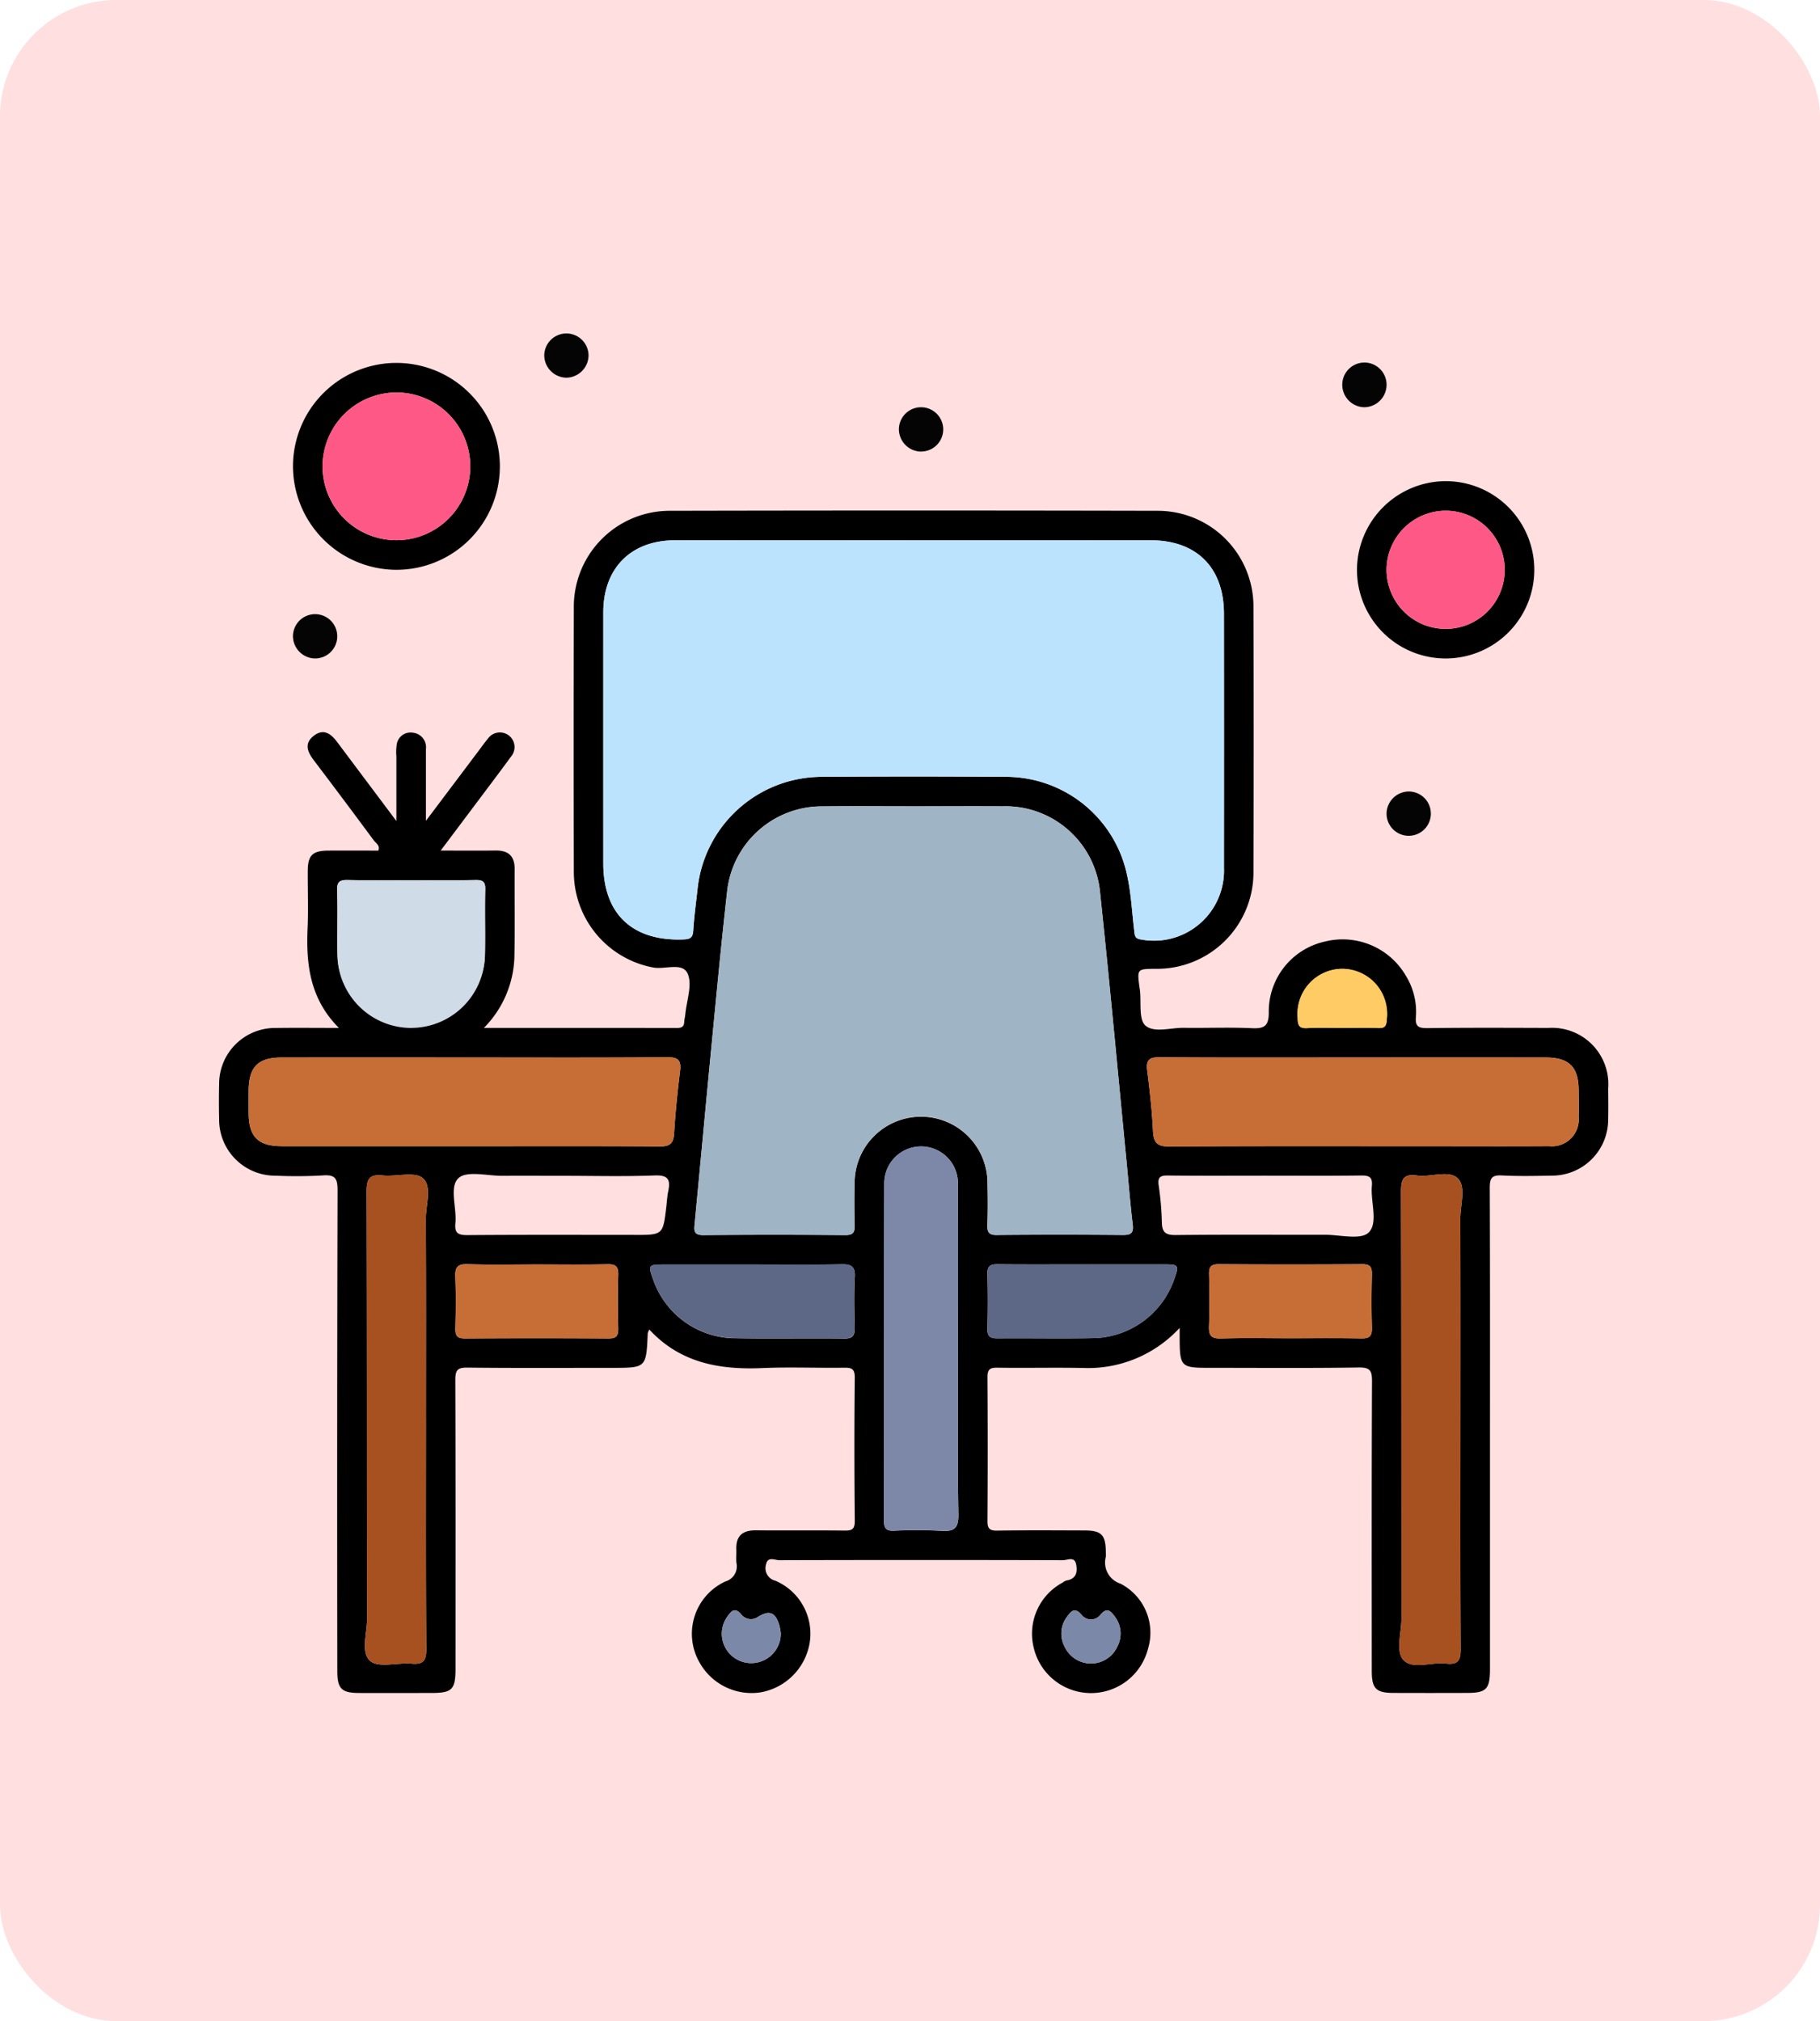 <svg xmlns="http://www.w3.org/2000/svg" xmlns:xlink="http://www.w3.org/1999/xlink" width="172" height="191" viewBox="0 0 172 191">
  <defs>
    <clipPath id="clip-path">
      <rect id="Rectángulo_338997" data-name="Rectángulo 338997" width="131.302" height="128.501" fill="none"/>
    </clipPath>
  </defs>
  <g id="Grupo_984141" data-name="Grupo 984141" transform="translate(-8826 8319)">
    <rect id="Rectángulo_338976" data-name="Rectángulo 338976" width="172" height="191" rx="11" transform="translate(8826 -8319)" fill="#ffdfe0"/>
    <g id="Grupo_984140" data-name="Grupo 984140" transform="translate(8846.69 -8287.495)">
      <g id="Grupo_984139" data-name="Grupo 984139" clip-path="url(#clip-path)">
        <path id="Trazado_212388" data-name="Trazado 212388" d="M131.294,73.554a5.321,5.321,0,0,0-5.648-5.7c-3.817-.012-7.634-.03-11.45.019-.847.011-1.152-.175-1.075-1.062a6.488,6.488,0,0,0-.939-3.869,6.915,6.915,0,0,0-7.649-3.254,6.771,6.771,0,0,0-5.317,6.649c.014,1.313-.381,1.6-1.6,1.543-2.136-.1-4.281-.006-6.422-.036-1.248-.018-2.829.505-3.64-.219-.649-.579-.378-2.19-.516-3.343-.011-.093-.032-.184-.043-.276-.222-1.722-.222-1.722,1.479-1.741A9.11,9.11,0,0,0,97.768,53q.041-12.428,0-24.857a9.046,9.046,0,0,0-9.107-9.159q-22.971-.05-45.943,0a9.064,9.064,0,0,0-9.177,9.231q-.04,12.428,0,24.857a9.186,9.186,0,0,0,7.415,9.054c1.156.264,2.85-.538,3.347.61.455,1.05-.108,2.542-.227,3.839-.021.232-.089.46-.1.691-.012.488-.273.6-.718.594-5.989-.011-11.979-.007-18.219-.007a9.941,9.941,0,0,0,2.882-6.625c.057-2.791.008-5.586.026-8.378.007-1.229-.58-1.778-1.8-1.761-1.649.022-3.3.005-5.191.005,1.019-1.357,1.878-2.5,2.734-3.641,1.311-1.749,2.632-3.491,3.924-5.253a1.384,1.384,0,1,0-2.2-1.675c-.3.353-.567.737-.847,1.108l-5.005,6.65c0-2.517,0-4.645,0-6.774A1.387,1.387,0,0,0,18.3,39.949,1.314,1.314,0,0,0,16.8,41.1a4.867,4.867,0,0,0-.029,1.114c0,1.917,0,3.834,0,6.088-2.023-2.7-3.807-5.076-5.588-7.455-.585-.783-1.279-1.333-2.219-.6-.923.714-.608,1.511-.006,2.3q2.865,3.779,5.685,7.593c.2.264.608.465.423.957-1.581,0-3.162-.009-4.744,0-1.471.011-1.915.443-1.926,1.892-.013,1.815.062,3.633-.018,5.445-.148,3.418.216,6.664,2.96,9.42-2.187,0-4.081-.023-5.974.005A5.287,5.287,0,0,0,.019,73.152c-.026,1.116-.024,2.234,0,3.351a5.3,5.3,0,0,0,5.327,5.314,43.782,43.782,0,0,0,4.466-.024c1.218-.1,1.406.337,1.4,1.453q-.06,22.693-.025,45.384c0,1.658.4,2.066,2.03,2.071,2.281.008,4.561,0,6.842,0,2,0,2.3-.311,2.3-2.367,0-9.077.014-18.154-.019-27.23,0-.9.2-1.161,1.131-1.151,4.561.051,9.123.023,13.685.023,3.228,0,3.227,0,3.369-3.261a1.593,1.593,0,0,1,.15-.36c2.92,3.159,6.637,3.818,10.675,3.643,2.556-.111,5.12,0,7.679-.034.709-.011,1.07.05,1.061.934-.049,4.514-.042,9.031,0,13.545.006.757-.234.921-.941.912-2.792-.037-5.586.006-8.378-.025-1.277-.014-1.924.514-1.874,1.822.016.419-.031.841.01,1.256a1.485,1.485,0,0,1-1.046,1.756,5.445,5.445,0,0,0-2.43,7.675,5.629,5.629,0,0,0,5.778,2.8,5.7,5.7,0,0,0,4.635-4.782,5.445,5.445,0,0,0-3.253-5.761,1.217,1.217,0,0,1-.88-1.561c.158-.769.835-.379,1.25-.381q13.406-.038,26.811,0c.409,0,1.082-.4,1.239.395.147.748,0,1.376-.916,1.524a1.274,1.274,0,0,0-.365.2A5.481,5.481,0,0,0,77,126.416a5.56,5.56,0,0,0,10.8.117,5.215,5.215,0,0,0-2.6-6.161,2.093,2.093,0,0,1-1.383-2.538,3.009,3.009,0,0,0,0-.419c-.012-1.66-.4-2.069-2.03-2.073-2.746-.007-5.493-.029-8.238.016-.744.011-.925-.215-.919-.934q.046-6.772,0-13.545c-.006-.747.219-.928.935-.918,2.7.04,5.4-.027,8.1.026A11.759,11.759,0,0,0,90.793,96.2c0,.557,0,.822,0,1.087.021,2.551.155,2.686,2.676,2.686,4.748,0,9.5.042,14.244-.031,1.092-.017,1.265.314,1.26,1.312-.041,9.123-.026,18.247-.022,27.37,0,1.659.4,2.066,2.029,2.072q3.492.012,6.983,0c1.807,0,2.157-.364,2.158-2.226q0-9.775,0-19.549c0-8.659.013-17.317-.02-25.975,0-.889.193-1.2,1.13-1.152,1.578.083,3.164.048,4.747.018a5.305,5.305,0,0,0,5.313-5.33c.021-.977.009-1.955,0-2.932M52.982,124.385a6.05,6.05,0,0,1,.116.67,2.788,2.788,0,0,1-2.024,2.717,2.777,2.777,0,0,1-3.008-4.312c.343-.482.687-.9,1.281-.2a1.17,1.17,0,0,0,1.627.23c1.088-.653,1.639-.4,2.008.89m30.346-1.1c.578-.661.925-.366,1.293.146a2.633,2.633,0,0,1,.291,2.879,2.744,2.744,0,0,1-5,0,2.635,2.635,0,0,1,.292-2.879c.371-.518.718-.795,1.294-.14a1.133,1.133,0,0,0,1.829,0M106.234,62.27a4.332,4.332,0,0,1,4.129,4.813c-.031.6-.189.805-.8.784-1.161-.042-2.326-.012-3.49-.011-1.07,0-2.143-.049-3.21.016-.759.046-.91-.238-.919-.947a4.293,4.293,0,0,1,4.287-4.655M43.873,59.493c-4.8.175-7.546-2.414-7.547-7.185q0-11.865,0-23.729c0-4.177,2.613-6.8,6.78-6.809q11.306-.015,22.613,0,11.166,0,22.333,0c4.35,0,6.925,2.587,6.928,6.946q.007,12,0,24.008A6.618,6.618,0,0,1,87.155,59.5c-.631-.08-.6-.415-.653-.821-.215-1.751-.288-3.534-.673-5.247a11.708,11.708,0,0,0-11.52-9.307q-8.654-.061-17.308,0A11.831,11.831,0,0,0,45.225,54.793c-.145,1.294-.321,2.586-.4,3.884-.043.684-.325.794-.95.816M11.2,60.985c-.041-2.048.034-4.1-.029-6.144-.026-.842.292-.985,1.038-.968,2,.046,4,.016,6,.016s4,.026,6-.015c.7-.014.98.127.959.9-.057,2.094.021,4.19-.032,6.284A6.974,6.974,0,0,1,11.2,60.985m8.371,43.774c0,7.262-.024,14.524.025,21.785.008,1.1-.275,1.481-1.387,1.385-1.335-.117-3.12.425-3.912-.252-.916-.783-.295-2.619-.3-3.993-.024-13.452,0-26.906-.043-40.358,0-1.228.283-1.658,1.531-1.527,1.286.133,3.007-.4,3.778.249.9.76.284,2.531.291,3.859.033,6.283.015,12.567.015,18.852M5.934,79.026c-2.239,0-3.114-.89-3.126-3.133q-.005-1.046,0-2.094c.011-2.255.881-3.146,3.109-3.148q8.519-.009,17.036,0c6.47,0,12.94.029,19.409-.027,1.115-.01,1.339.343,1.213,1.35-.241,1.937-.438,3.882-.557,5.829-.057.939-.364,1.256-1.336,1.249-6-.042-12.008-.021-18.013-.021q-8.867,0-17.734,0m31.8,17.206c.018.706-.172.972-.928.966q-6.762-.046-13.525,0c-.745.005-.956-.24-.936-.958.044-1.626.059-3.254-.005-4.878-.035-.888.2-1.213,1.144-1.183,2.182.07,4.368.022,6.552.022,2.231,0,4.463.033,6.692-.017.807-.019,1.033.25,1.009,1.03-.052,1.672-.044,3.347,0,5.019m1.509-8.825c-5.254,0-10.507-.022-15.76.021-.9.007-1.231-.2-1.14-1.133.143-1.462-.608-3.432.3-4.259.8-.724,2.735-.2,4.169-.212,1.906-.012,3.811,0,5.718,0,2.882,0,5.768.077,8.646-.035,1.261-.049,1.513.384,1.286,1.47-.105.5-.128,1.014-.189,1.521-.313,2.631-.313,2.631-3.03,2.631m20.837,8.728c.02.747-.151,1.076-.991,1.066-3.538-.043-7.076.034-10.613-.038a8.25,8.25,0,0,1-7.417-5.458c-.521-1.455-.5-1.5.992-1.5,2.793-.006,5.586,0,8.379,0s5.587.034,8.379-.019c.929-.019,1.338.173,1.28,1.207-.087,1.578-.053,3.165-.009,4.747m8.17,19.228a44.03,44.03,0,0,0-4.465-.008c-.744.026-.94-.228-.939-.952.021-10.609,0-21.217.027-31.827a3.482,3.482,0,1,1,6.96.108c.026,5.258.009,10.516.009,15.774,0,5.118-.054,10.238.038,15.355.023,1.345-.419,1.63-1.63,1.551M72.63,82.426A6.279,6.279,0,0,0,60.074,82.4c-.034,1.348-.034,2.7.005,4.046.019.669-.091.991-.888.984q-6.7-.057-13.4,0c-.959.011-.9-.453-.833-1.114.51-5.274.991-10.55,1.5-15.824.5-5.18.984-10.365,1.568-15.537a9,9,0,0,1,9.021-8.041c2.883-.027,5.768-.005,8.652-.005,2.791,0,5.582-.013,8.373,0a8.969,8.969,0,0,1,9.2,8.149c.9,8.457,1.672,16.928,2.5,25.394.193,1.99.345,3.984.587,5.967.1.833-.18,1.01-.959,1q-5.93-.05-11.861,0c-.756.007-.948-.238-.922-.953.05-1.347.04-2.7.008-4.045M90.247,91.7a8.266,8.266,0,0,1-7.415,5.462c-3.071.07-6.144,0-9.216.029-.683.006-1.015-.141-.993-.918q.074-2.582,0-5.166c-.021-.774.306-.928.992-.92,2.653.027,5.306.011,7.959.011,2.56,0,5.12,0,7.68,0,1.482,0,1.511.055.993,1.5m17.71,5.5c-2.229-.051-4.461-.018-6.691-.018-2.185,0-4.37-.047-6.553.022-.941.03-1.181-.291-1.145-1.181.065-1.624.049-3.253.005-4.879-.019-.715.186-.965.934-.96q6.762.046,13.525,0c.753-.005.948.255.93.964-.042,1.673-.049,3.347,0,5.019.024.777-.2,1.051-1.008,1.032m.7-10.011c-.729.729-2.724.211-4.158.214-4.7.01-9.392-.026-14.086.027-.979.011-1.287-.291-1.3-1.236a28.585,28.585,0,0,0-.3-3.469c-.105-.756.145-.93.872-.921,3.068.038,6.137.016,9.205.016,3.022,0,6.044.025,9.066-.017.764-.011,1.08.162,1.007.98-.135,1.511.619,3.486-.3,4.406m8.668,17.689c0,7.216-.02,14.431.022,21.646.007,1.061-.218,1.537-1.366,1.4-1.368-.164-3.157.573-4.016-.31-.789-.812-.215-2.572-.217-3.911-.014-13.452.006-26.906-.035-40.358,0-1.188.222-1.719,1.51-1.539,1.318.183,3.046-.567,3.881.3.761.794.209,2.484.213,3.778.019,6.331.009,12.662.009,18.992M128.5,76.26a2.528,2.528,0,0,1-2.793,2.761c-3.584.023-7.167.007-10.751.007-8.378,0-16.756-.026-25.134.03-1.184.008-1.494-.382-1.547-1.484-.092-1.9-.306-3.8-.545-5.691-.123-.978.164-1.265,1.167-1.258,6.144.045,12.287.022,18.431.022q9.006,0,18.013,0c2.263,0,3.148.876,3.162,3.1.005.838.018,1.676,0,2.513" transform="translate(0 -2.217)"/>
        <path id="Trazado_212389" data-name="Trazado 212389" d="M17.606,22.712a9.775,9.775,0,1,0-9.681-9.835,9.808,9.808,0,0,0,9.681,9.835M17.67,5.956A6.981,6.981,0,1,1,10.718,13,7,7,0,0,1,17.67,5.956" transform="translate(-0.926 -0.37)"/>
        <path id="Trazado_212390" data-name="Trazado 212390" d="M121.79,24.162a8.378,8.378,0,1,0,8.336-8.348,8.413,8.413,0,0,0-8.336,8.348m8.332-5.554a5.585,5.585,0,1,1-5.538,5.629,5.609,5.609,0,0,1,5.538-5.629" transform="translate(-14.237 -1.849)"/>
        <path id="Trazado_212391" data-name="Trazado 212391" d="M36.89,4.187A2.128,2.128,0,0,0,39,2.07a2.093,2.093,0,0,0-4.185-.025A2.124,2.124,0,0,0,36.89,4.187" transform="translate(-4.069 0)" fill="#040404"/>
        <path id="Trazado_212392" data-name="Trazado 212392" d="M122.289,7.35A2.128,2.128,0,0,0,124.4,5.233a2.093,2.093,0,0,0-4.186-.025,2.124,2.124,0,0,0,2.079,2.142" transform="translate(-14.052 -0.37)" fill="#040404"/>
        <path id="Trazado_212393" data-name="Trazado 212393" d="M74.79,12.091A2.094,2.094,0,1,0,72.769,9.9a2.125,2.125,0,0,0,2.021,2.195" transform="translate(-8.506 -0.924)" fill="#040404"/>
        <path id="Trazado_212394" data-name="Trazado 212394" d="M9.9,34.229a2.093,2.093,0,1,0-1.978-2.1,2.122,2.122,0,0,0,1.978,2.1" transform="translate(-0.926 -3.512)" fill="#040404"/>
        <path id="Trazado_212395" data-name="Trazado 212395" d="M124.958,51a2.093,2.093,0,1,0,2.1-1.976,2.12,2.12,0,0,0-2.1,1.976" transform="translate(-14.607 -5.731)" fill="#040404"/>
        <path id="Trazado_212396" data-name="Trazado 212396" d="M49.631,59.047c.081-1.3.257-2.59.4-3.884A11.83,11.83,0,0,1,61.809,44.494q8.654-.066,17.308,0A11.708,11.708,0,0,1,90.637,53.8c.385,1.713.458,3.5.674,5.247.049.406.022.741.653.821a6.617,6.617,0,0,0,7.823-6.776q.016-12,0-24.008c0-4.359-2.578-6.943-6.928-6.946q-11.167-.008-22.333,0-11.306,0-22.612,0c-4.167.005-6.778,2.632-6.781,6.809q-.008,11.865,0,23.729c0,4.771,2.744,7.36,7.548,7.186.625-.023.906-.132.949-.817" transform="translate(-4.808 -2.588)" fill="#bbe3fe"/>
        <path id="Trazado_212397" data-name="Trazado 212397" d="M79.491,91.123q5.93-.056,11.861,0c.779.007,1.061-.17.959-1-.242-1.983-.394-3.977-.587-5.966-.824-8.465-1.595-16.936-2.5-25.394a8.967,8.967,0,0,0-9.2-8.149c-2.791-.016-5.581,0-8.373,0-2.883,0-5.768-.022-8.652.005a9,9,0,0,0-9.02,8.041c-.585,5.172-1.064,10.356-1.568,15.537-.513,5.274-.994,10.55-1.5,15.824-.064.66-.126,1.123.833,1.114q6.7-.07,13.4,0c.8.007.907-.315.888-.985-.04-1.348-.038-2.7-.005-4.046a6.279,6.279,0,0,1,12.557.031c.032,1.348.042,2.7-.008,4.046-.026.714.165.96.921.953" transform="translate(-5.948 -5.915)" fill="#9fb4c4"/>
        <path id="Trazado_212398" data-name="Trazado 212398" d="M42.052,85.887c.972.007,1.279-.31,1.336-1.249.118-1.947.315-3.893.557-5.83.125-1.008-.1-1.36-1.213-1.35-6.47.057-12.939.028-19.41.028q-8.518,0-17.035,0c-2.228,0-3.1.893-3.109,3.147q-.005,1.048,0,2.095c.011,2.243.888,3.131,3.125,3.132q8.867.009,17.734,0c6,0,12.008-.021,18.013.021" transform="translate(-0.371 -9.055)" fill="#c76d36"/>
        <path id="Trazado_212399" data-name="Trazado 212399" d="M136.947,77.489q-9.006-.008-18.013,0c-6.144,0-12.287.022-18.431-.022-1-.007-1.29.278-1.167,1.258.238,1.89.452,3.789.544,5.69.053,1.1.363,1.492,1.548,1.484,8.377-.056,16.755-.029,25.133-.029,3.584,0,7.167.016,10.752-.007a2.528,2.528,0,0,0,2.792-2.761c.021-.838.008-1.676,0-2.513-.014-2.22-.9-3.094-3.162-3.1" transform="translate(-11.609 -9.055)" fill="#c76d36"/>
        <path id="Trazado_212400" data-name="Trazado 212400" d="M21.085,90.354c-.771-.653-2.492-.116-3.778-.249-1.248-.13-1.536.3-1.531,1.527.047,13.452.019,26.906.043,40.358,0,1.374-.618,3.21.3,3.993.791.677,2.576.135,3.911.252,1.113.1,1.4-.289,1.387-1.385-.049-7.262-.025-14.524-.025-21.785,0-6.284.018-12.568-.015-18.852-.006-1.328.606-3.1-.291-3.859" transform="translate(-1.825 -10.523)" fill="#a75120"/>
        <path id="Trazado_212401" data-name="Trazado 212401" d="M131.874,90.412c-.836-.872-2.564-.122-3.881-.3-1.288-.179-1.515.351-1.51,1.539.041,13.452.02,26.906.035,40.358,0,1.34-.572,3.1.217,3.911.859.883,2.648.146,4.015.31,1.148.139,1.372-.337,1.366-1.4-.043-7.215-.022-14.43-.022-21.646,0-6.33.01-12.661-.008-18.992,0-1.294.548-2.984-.213-3.778" transform="translate(-14.766 -10.518)" fill="#a75120"/>
        <path id="Trazado_212402" data-name="Trazado 212402" d="M78.163,106.409c0-5.258.017-10.516-.01-15.774a3.482,3.482,0,1,0-6.96-.108c-.026,10.61-.007,21.218-.027,31.827,0,.724.194.978.939.952a44.033,44.033,0,0,1,4.465.008c1.212.079,1.653-.206,1.63-1.551-.092-5.117-.036-10.236-.037-15.355" transform="translate(-8.319 -10.168)" fill="#7d88a9"/>
        <path id="Trazado_212403" data-name="Trazado 212403" d="M19.678,72.474a6.981,6.981,0,0,0,6.939-6.792c.053-2.094-.025-4.19.032-6.284.021-.776-.263-.918-.959-.9-2,.042-4,.015-6,.015s-4,.03-6.005-.016c-.744-.017-1.063.125-1.037.968.064,2.046-.011,4.1.029,6.144a6.984,6.984,0,0,0,7,6.869" transform="translate(-1.478 -6.838)" fill="#cfdbe6"/>
        <path id="Trazado_212404" data-name="Trazado 212404" d="M64.2,99.608c-2.791.055-5.586.019-8.379.019s-5.586,0-8.379,0c-1.489,0-1.513.047-.992,1.5a8.25,8.25,0,0,0,7.417,5.458c3.537.072,7.075-.005,10.613.038.84.01,1.011-.319.991-1.066-.044-1.582-.078-3.169.009-4.747.057-1.034-.351-1.226-1.281-1.207" transform="translate(-5.394 -11.644)" fill="#5c6886"/>
        <path id="Trazado_212405" data-name="Trazado 212405" d="M98.866,99.63c-2.56-.006-5.12,0-7.68,0-2.653,0-5.307.017-7.959-.011-.686-.007-1.013.147-.991.92q.073,2.582,0,5.166c-.022.776.31.924.993.918,3.072-.026,6.146.041,9.217-.029a8.264,8.264,0,0,0,7.415-5.462c.517-1.446.488-1.5-.993-1.5" transform="translate(-9.613 -11.645)" fill="#5c6886"/>
        <path id="Trazado_212406" data-name="Trazado 212406" d="M39.685,99.61c-2.23.05-4.461.018-6.692.018-2.184,0-4.37.047-6.552-.022-.945-.03-1.179.3-1.144,1.182.064,1.624.049,3.253,0,4.879-.019.718.191.963.937.958q6.762-.048,13.524,0c.757.005.946-.261.928-.967-.041-1.672-.049-3.347,0-5.018.024-.78-.2-1.049-1.009-1.031" transform="translate(-2.957 -11.643)" fill="#c76d36"/>
        <path id="Trazado_212407" data-name="Trazado 212407" d="M121.347,100.578c.018-.709-.177-.97-.93-.964q-6.762.048-13.525,0c-.748-.005-.954.245-.934.96.044,1.626.06,3.255-.005,4.879-.035.889.2,1.211,1.145,1.181,2.182-.069,4.368-.022,6.553-.022,2.231,0,4.462-.034,6.691.018.81.019,1.031-.255,1.008-1.032-.051-1.672-.045-3.346,0-5.019" transform="translate(-12.385 -11.645)" fill="#c76d36"/>
        <path id="Trazado_212408" data-name="Trazado 212408" d="M116.361,73.6c1.067-.064,2.14-.016,3.21-.016,1.164,0,2.328-.03,3.49.011.608.021.766-.179.8-.784a4.238,4.238,0,1,0-8.416-.158c.009.708.16.993.919.947" transform="translate(-13.495 -7.949)" fill="#fecb65"/>
        <path id="Trazado_212409" data-name="Trazado 212409" d="M55.633,137.02c-.6-.7-.941-.286-1.281.2a2.777,2.777,0,0,0,3.007,4.312,2.785,2.785,0,0,0,2.024-2.717,5.889,5.889,0,0,0-.117-.67c-.368-1.291-.919-1.543-2.006-.89a1.169,1.169,0,0,1-1.627-.23" transform="translate(-6.285 -15.973)" fill="#7c88a8"/>
        <path id="Trazado_212410" data-name="Trazado 212410" d="M90.744,137.186a2.634,2.634,0,0,0-.293,2.879,2.744,2.744,0,0,0,5,0,2.631,2.631,0,0,0-.29-2.879c-.368-.511-.716-.807-1.294-.146a1.132,1.132,0,0,1-1.828,0c-.576-.654-.924-.378-1.294.14" transform="translate(-10.538 -15.975)" fill="#7c88a8"/>
        <path id="Trazado_212411" data-name="Trazado 212411" d="M18.027,20.288a6.981,6.981,0,1,0-6.939-6.919,7.011,7.011,0,0,0,6.939,6.919" transform="translate(-1.296 -0.739)" fill="#fe5986"/>
        <path id="Trazado_212412" data-name="Trazado 212412" d="M130.582,30.146a5.585,5.585,0,1,0-5.629-5.541,5.614,5.614,0,0,0,5.629,5.541" transform="translate(-14.607 -2.218)" fill="#fe5986"/>
      </g>
    </g>
  </g>
</svg>
